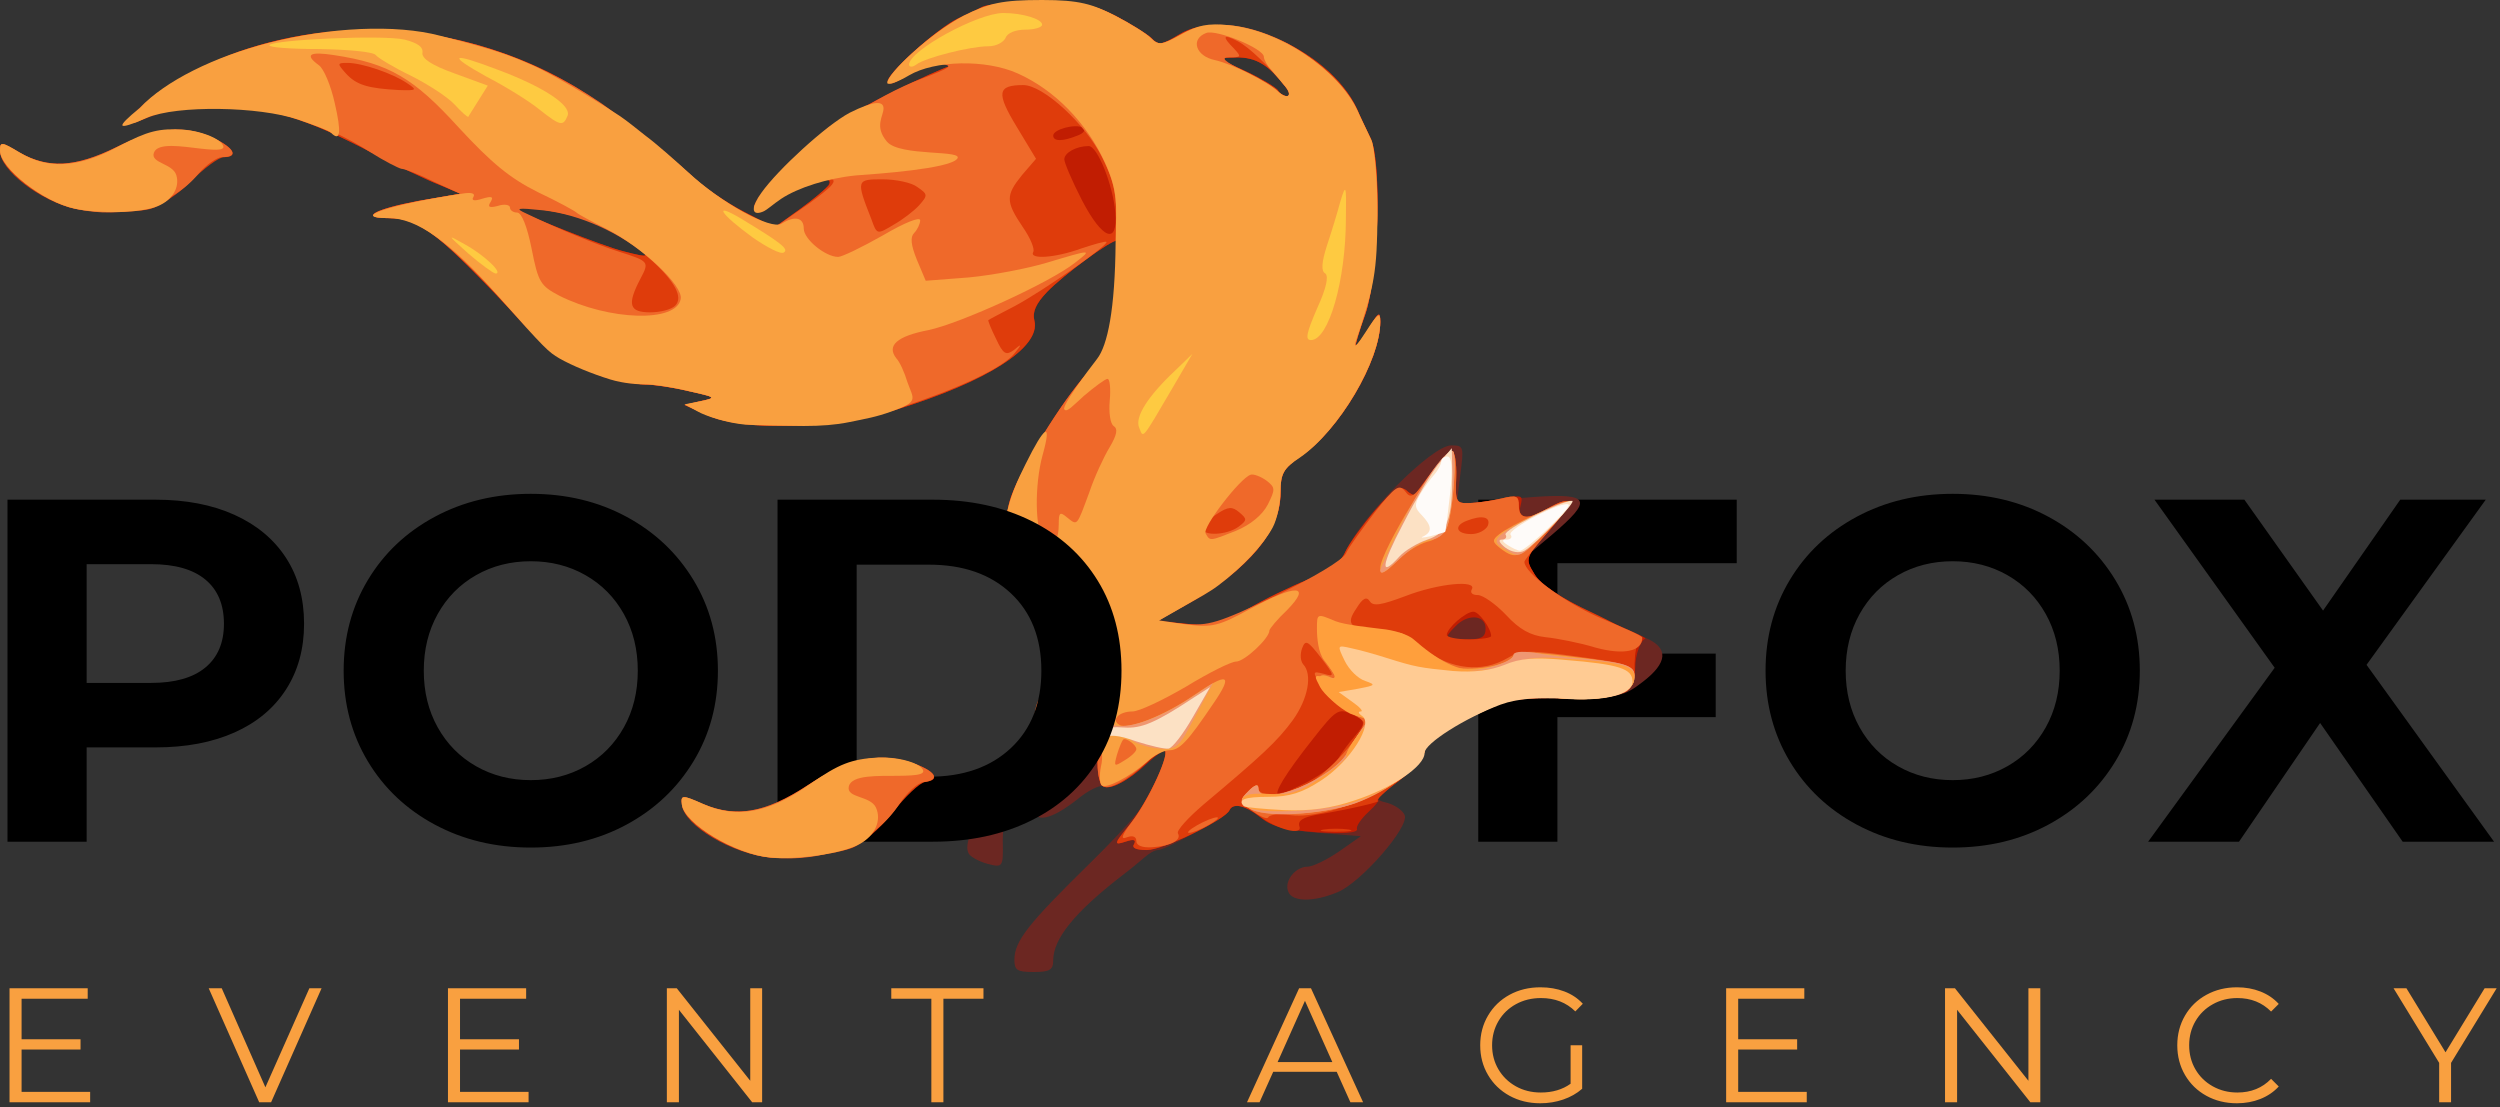 <?xml version="1.0" encoding="UTF-8"?>
<svg width="307px" height="136px" viewBox="0 0 307 136" version="1.1" xmlns="http://www.w3.org/2000/svg" xmlns:xlink="http://www.w3.org/1999/xlink">
    <rect x="0" y="0" width="307" height="136" fill="#333333" stroke="none"/>
    <!-- Generator: Sketch 64 (93537) - https://sketch.com -->
    <title>Black logo</title>
    <desc>Created with Sketch.</desc>
    <g id="Page-1" stroke="none" stroke-width="1" fill="none" fill-rule="evenodd">
        <g id="Black-logo" fill-rule="nonzero">
            <path d="M191.25,103.361 L191.25,88.061 L210.69,88.061 L210.69,80.261 L191.25,80.261 L191.25,69.161 L213.27,69.161 L213.27,61.361 L181.53,61.361 L181.53,103.361 L191.25,103.361 Z M239.79,104.081 C244.15,104.081 248.07,103.141 251.55,101.261 C255.03,99.381 257.77,96.791 259.77,93.491 C261.77,90.191 262.77,86.481 262.77,82.361 C262.77,78.241 261.77,74.531 259.77,71.231 C257.77,67.931 255.03,65.341 251.55,63.461 C248.07,61.581 244.15,60.641 239.79,60.641 C235.43,60.641 231.5,61.581 228,63.461 C224.5,65.341 221.76,67.931 219.78,71.231 C217.8,74.531 216.81,78.241 216.81,82.361 C216.81,86.481 217.8,90.191 219.78,93.491 C221.76,96.791 224.5,99.381 228,101.261 C231.5,103.141 235.43,104.081 239.79,104.081 Z M239.79,95.801 C237.31,95.801 235.07,95.231 233.07,94.091 C231.07,92.951 229.5,91.361 228.36,89.321 C227.22,87.281 226.65,84.961 226.65,82.361 C226.65,79.761 227.22,77.441 228.36,75.401 C229.5,73.361 231.07,71.771 233.07,70.631 C235.07,69.491 237.31,68.921 239.79,68.921 C242.27,68.921 244.51,69.491 246.51,70.631 C248.51,71.771 250.08,73.361 251.22,75.401 C252.36,77.441 252.93,79.761 252.93,82.361 C252.93,84.961 252.36,87.281 251.22,89.321 C250.08,91.361 248.51,92.951 246.51,94.091 C244.51,95.231 242.27,95.801 239.79,95.801 Z M274.95,103.361 L284.91,88.781 L295.05,103.361 L306.27,103.361 L290.61,81.641 L305.25,61.361 L294.75,61.361 L285.27,74.981 L275.61,61.361 L264.57,61.361 L279.33,82.001 L263.79,103.361 L274.95,103.361 Z" id="FOX" fill="#000000"></path>
            <g id="Group-2">
                <path d="M124.57,117.863 C124.57,115.549 126.272,113.439 133.827,106.019 C139.069,100.845 141.043,98.463 142.132,95.74 C143.698,91.724 143.425,91.316 140.839,93.766 C138.592,95.876 136.278,97.033 135.461,96.557 C135.121,96.353 133.623,97.033 132.262,98.191 C128.926,100.777 127.02,101.118 126.748,99.144 C126.612,98.055 127.225,97.306 129.811,95.944 C132.942,94.175 135.597,91.452 134.1,91.452 C133.759,91.452 133.419,91.724 133.419,92.064 C133.419,92.405 132.534,93.358 131.377,94.175 L129.403,95.604 L127.905,94.106 C126.476,92.677 126.408,92.677 125.659,93.902 C124.025,96.693 123.14,100.097 123.14,103.296 C123.208,106.495 123.14,106.563 121.302,106.087 C120.281,105.815 119.26,105.27 118.988,104.862 C117.706,102.867 122.85,95.858 126.37,90.767 C127.895,88.561 127.986,85.325 128.994,85.325 C129.743,85.325 131.445,84.236 132.738,82.943 C135.189,80.424 135.257,80.492 130.356,79.471 C128.199,78.992 128.04,78.567 126.574,75.78 C126.375,75.4 125.895,74.703 125.659,74.23 C123.208,69.533 122.732,66.878 123.957,61.637 C124.774,58.505 130.424,49.18 133.487,45.844 C134.44,44.891 135.529,43.257 136.074,42.1 C137.027,39.854 137.98,29.507 137.231,29.507 C136.346,29.507 130.628,33.728 128.586,35.838 C127.225,37.267 126.748,38.288 127.02,39.377 C127.837,42.645 121.234,46.865 109.935,50.337 C102.174,52.719 91.283,52.992 86.79,50.949 L84.068,49.724 L86.11,49.248 C88.016,48.839 87.948,48.771 84.544,48.022 C82.57,47.546 80.051,47.206 79.03,47.206 C74.061,47.206 67.799,44.006 63.646,39.173 C55.41,29.779 51.53,26.784 47.786,26.784 C44.042,26.784 45.948,25.695 51.394,24.674 L56.567,23.789 L53.98,22.7 C52.551,22.155 48.875,20.386 45.812,18.82 C37.235,14.395 33.219,13.17 26.82,13.17 C23.348,13.17 20.353,13.579 18.719,14.259 C17.358,14.804 16.065,15.212 15.929,15.076 C15.316,14.395 19.536,10.924 23.144,9.086 C31.585,4.865 38.8,3.3 48.194,3.776 C60.992,4.457 72.768,10.175 85.089,21.747 C86.382,22.972 89.173,24.878 91.283,25.967 L95.095,27.942 L98.226,25.695 C101.766,23.108 102.651,22.019 101.085,22.019 C99.792,22.019 94.891,24.47 94.278,25.423 C93.734,26.308 92.576,26.308 92.576,25.423 C92.576,24.266 96.048,20.522 101.358,15.961 C102.787,14.668 111.432,10.175 115.721,8.473 L117.422,7.793 L115.516,7.793 C114.427,7.724 112.657,8.337 111.5,9.154 C110.411,9.971 109.322,10.379 109.05,10.107 C108.437,9.494 115.04,3.504 117.627,2.279 C118.648,1.802 120.009,1.19 120.622,0.849 C121.302,0.509 124.502,0.237 127.701,0.237 C132.602,0.237 134.1,0.509 136.959,1.938 C138.797,2.891 140.771,4.117 141.383,4.661 C142.268,5.614 142.609,5.546 144.787,4.253 C150.573,0.645 163.166,5.887 166.638,13.374 C167.046,14.395 167.863,16.029 168.339,17.05 C169.701,20.045 169.292,33.796 167.659,38.561 C166.91,40.671 166.365,42.441 166.501,42.441 C166.706,42.441 167.386,41.42 168.135,40.194 C169.292,38.288 169.497,38.22 169.497,39.514 C169.497,44.279 164.459,52.855 159.694,56.055 C157.584,57.552 157.244,58.097 157.244,60.547 C157.244,65.244 152.751,70.554 145.808,74.23 L142.132,76.136 L145.74,76.612 C149.007,77.021 149.756,76.816 153.16,74.842 C155.202,73.617 158.605,71.983 160.647,71.167 C163.302,70.077 164.664,69.056 165.208,67.763 C167.182,63.406 175.827,54.693 178.21,54.693 C179.775,54.693 179.775,54.83 179.299,58.505 L178.822,62.385 L180.796,61.909 C181.885,61.637 185.289,61.228 188.42,61.024 C195.295,60.547 195.636,61.364 190.599,65.653 L187.195,68.512 L188.352,70.418 C189.441,72.256 194.342,75.047 202.034,78.314 C204.962,79.539 204.825,81.377 201.694,83.76 C199.38,85.53 198.835,85.666 192.232,85.734 C190.883,85.734 189.8,85.705 188.861,85.734 C185.156,85.849 183.957,86.365 180.048,88.32 C176.372,90.158 174.942,91.179 174.942,92.132 C174.942,92.881 173.581,94.447 171.811,95.808 C168.748,98.123 168.748,98.191 170.381,98.599 C171.334,98.871 172.287,99.552 172.492,100.097 C173.104,101.526 167.114,108.401 164.255,109.559 C161.328,110.784 158.673,110.784 158.197,109.49 C157.652,108.197 159.082,106.427 160.579,106.427 C161.192,106.427 162.894,105.61 164.391,104.589 L167.114,102.683 L161.873,102.275 C158.061,101.935 156.155,101.458 154.793,100.369 C152.887,98.871 151.39,98.531 150.981,99.484 C150.709,100.165 143.153,104.385 142.2,104.385 C141.792,104.385 141.111,104.794 140.566,105.27 C140.09,105.679 138.797,106.768 137.707,107.584 C131.989,112.009 129.335,115.276 129.335,117.931 C129.335,119.088 128.926,119.361 126.952,119.361 C124.91,119.361 124.57,119.157 124.57,117.863 Z M77.941,30.188 C74.402,27.805 70.59,26.24 66.709,25.763 C64.667,25.491 63.102,25.423 63.306,25.627 C63.782,26.172 74.265,30.324 76.58,30.869 C79.915,31.753 80.119,31.617 77.941,30.188 Z M157.856,10.652 C155.746,7.929 154.249,7.044 151.866,7.044 L149.416,7.112 L152.955,8.746 C154.861,9.63 156.631,10.72 156.903,11.06 C157.108,11.468 157.652,11.809 158.061,11.809 C158.469,11.809 158.401,11.332 157.856,10.652 Z" id="Shape" fill="#6C2722"></path>
                <path d="M139.273,103.636 C139.545,103.092 139.205,103.024 138.184,103.364 C136.754,103.841 136.754,103.636 138.729,101.254 C140.907,98.531 143.97,92.132 143.085,92.132 C142.813,92.132 141.792,92.881 140.839,93.766 C138.592,95.876 136.278,97.033 135.461,96.557 C135.053,96.353 134.78,95.059 134.78,93.766 C134.78,92.473 134.508,91.452 134.1,91.452 C133.759,91.452 133.419,91.724 133.419,92.064 C133.419,92.405 132.534,93.358 131.377,94.175 L129.403,95.604 L127.973,94.175 C126.453,92.654 126.476,89.376 127.232,87.262 C127.627,86.158 128.039,85.325 128.926,85.325 C129.743,85.325 131.445,84.236 132.738,82.943 C135.189,80.424 135.257,80.492 130.356,79.471 C128.234,79 128.081,78.553 126.666,75.885 C126.446,75.472 125.946,74.9 125.681,74.371 C123.231,69.674 122.732,66.878 123.957,61.637 C124.774,58.505 130.424,49.18 133.487,45.844 C134.44,44.891 135.529,43.257 136.074,42.1 C137.027,39.854 137.98,29.507 137.231,29.507 C136.346,29.507 130.628,33.728 128.586,35.838 C127.225,37.267 126.748,38.288 127.02,39.377 C127.837,42.645 121.234,46.865 109.935,50.337 C102.174,52.719 91.283,52.992 86.79,50.949 L84.068,49.724 L86.11,49.248 C88.016,48.839 87.948,48.771 84.544,48.022 C82.57,47.546 80.119,47.206 79.098,47.206 C78.077,47.206 75.286,46.525 72.836,45.708 C69.16,44.415 67.731,43.394 64.327,39.786 C53.708,28.486 51.598,26.784 47.786,26.784 C44.042,26.784 45.948,25.695 51.394,24.674 L56.567,23.789 L53.98,22.7 C52.551,22.155 48.875,20.386 45.812,18.82 C37.167,14.327 33.219,13.17 26.752,13.17 C23.212,13.17 20.149,13.579 18.583,14.191 C15.248,15.621 15.112,15.485 17.426,13.102 C19.536,10.856 25.322,7.656 30.087,6.091 C42.749,1.87 57.588,3.3 69.432,9.971 C73.312,12.081 80.936,17.867 85.089,21.747 C86.382,22.972 89.173,24.878 91.283,25.967 L95.095,27.942 L98.226,25.695 C99.928,24.47 101.494,23.108 101.766,22.768 C102.855,20.93 97.137,22.904 94.414,25.287 C92.508,26.92 92.304,25.695 94.006,23.245 C95.435,21.271 96.525,20.181 101.63,15.757 C102.855,14.668 111.772,10.107 115.721,8.473 L117.422,7.793 L115.516,7.793 C114.427,7.724 112.657,8.337 111.5,9.154 C110.411,9.971 109.322,10.379 109.05,10.107 C108.437,9.494 115.04,3.504 117.627,2.279 C118.648,1.802 120.009,1.19 120.622,0.849 C121.302,0.509 124.502,0.237 127.701,0.237 C132.602,0.237 134.1,0.509 136.959,1.938 C138.797,2.891 140.771,4.117 141.383,4.661 C142.268,5.614 142.609,5.546 144.787,4.253 C150.573,0.645 163.166,5.887 166.638,13.374 C167.046,14.395 167.863,16.029 168.339,17.05 C169.701,20.045 169.292,33.796 167.659,38.561 C166.91,40.671 166.365,42.441 166.501,42.441 C166.706,42.441 167.386,41.42 168.135,40.262 C169.292,38.288 169.497,38.22 169.497,39.514 C169.497,44.279 164.459,52.855 159.694,56.055 C157.584,57.552 157.244,58.097 157.244,60.547 C157.244,65.244 153.364,69.873 145.808,74.162 L142.064,76.272 L145.74,76.612 C149.007,76.953 149.824,76.748 153.16,74.842 C155.202,73.617 158.605,71.983 160.647,71.167 C163.302,70.077 164.664,69.056 165.208,67.763 C165.685,66.742 167.318,64.496 168.884,62.658 C171.13,60.071 171.879,59.594 172.696,60.207 C173.172,60.684 173.717,60.888 173.785,60.752 C175.691,57.961 177.869,55.374 178.346,55.374 C178.618,55.374 178.89,56.804 178.822,58.642 C178.686,61.637 178.822,61.841 180.388,61.773 C181.341,61.773 183.247,61.5 184.608,61.228 C186.923,60.752 187.059,60.82 186.718,62.113 C186.31,63.815 187.399,63.951 189.918,62.522 C193.253,60.616 193.389,61.569 190.326,65.04 C187.263,68.512 187.263,68.58 188.42,70.486 C189.169,71.779 191.552,73.413 196.044,75.523 C199.584,77.293 202.417,78.318 202.009,78.455 C201.464,78.659 200.809,80.424 200.809,81.922 C200.809,83.351 200.121,84.529 199.712,84.869 C199.236,85.141 195.976,85.666 192.164,85.734 C190.884,85.734 189.806,85.708 188.901,85.734 C185.139,85.842 183.999,86.345 180.048,88.32 C176.372,90.158 174.942,91.179 174.942,92.132 C174.942,92.881 173.581,94.447 171.811,95.876 C170.041,97.17 168.884,98.259 169.156,98.259 C169.428,98.259 168.952,98.871 168.067,99.688 C167.182,100.505 166.501,101.458 166.638,101.798 C166.774,102.275 165.072,102.411 161.805,102.207 C157.925,101.935 156.223,101.526 154.861,100.437 C152.887,98.871 151.39,98.531 150.981,99.484 C150.505,100.641 142.813,104.385 140.839,104.385 C139.477,104.385 138.933,104.113 139.273,103.636 Z M182.43,77.157 C182.43,75.523 180.252,75.319 178.754,76.885 C177.257,78.382 177.325,78.518 180.048,78.518 C181.954,78.518 182.43,78.246 182.43,77.157 Z M77.397,29.779 C75.967,28.826 73.789,27.669 72.632,27.125 C70.385,26.24 62.693,24.946 63.306,25.627 C63.782,26.172 74.265,30.324 76.58,30.869 C79.983,31.753 80.051,31.617 77.397,29.779 Z M157.856,10.652 C155.746,7.929 154.249,7.044 151.866,7.044 L149.416,7.112 L152.955,8.746 C154.861,9.63 156.631,10.72 156.903,11.06 C157.108,11.468 157.652,11.809 158.061,11.809 C158.469,11.809 158.401,11.332 157.856,10.652 Z" id="Shape" fill="#C11D02"></path>
                <path d="M139.273,103.636 C139.545,103.092 139.205,103.024 138.184,103.364 C136.754,103.841 136.754,103.636 138.729,101.254 C141.043,98.327 143.902,92.132 142.949,92.132 C142.609,92.132 141.587,92.881 140.703,93.766 C138.66,95.808 136.278,97.102 135.461,96.557 C135.053,96.353 134.78,95.059 134.78,93.766 C134.78,92.473 134.508,91.452 134.1,91.452 C133.759,91.452 133.419,91.724 133.419,92.064 C133.419,92.405 132.534,93.358 131.377,94.175 L129.403,95.604 L127.973,94.175 C126.458,92.66 126.485,89.377 127.232,87.262 C127.626,86.146 128.033,85.325 128.926,85.325 C129.743,85.325 131.445,84.236 132.738,82.943 C135.189,80.424 135.257,80.492 130.356,79.471 C128.211,78.995 128.022,78.524 126.574,75.78 C126.368,75.388 125.895,74.754 125.649,74.261 C123.198,69.564 122.732,66.878 123.957,61.637 C124.774,58.505 130.424,49.18 133.487,45.844 C134.44,44.891 135.529,43.257 136.074,42.1 C137.027,39.854 137.98,29.507 137.231,29.507 C136.346,29.507 130.628,33.728 128.586,35.838 C127.225,37.267 126.748,38.288 127.02,39.377 C127.837,42.645 121.234,46.865 109.935,50.337 C102.174,52.719 91.283,52.992 86.79,50.949 L84.068,49.724 L86.11,49.248 C88.016,48.839 87.948,48.771 84.544,48.022 C82.57,47.546 80.119,47.206 79.098,47.206 C78.077,47.206 75.286,46.525 72.836,45.708 C69.16,44.415 67.731,43.394 64.327,39.786 C53.708,28.486 51.598,26.784 47.786,26.784 C44.042,26.784 45.948,25.695 51.394,24.674 L56.567,23.789 L53.98,22.7 C52.551,22.155 48.875,20.386 45.812,18.82 C37.167,14.327 33.219,13.17 26.752,13.17 C23.212,13.17 20.149,13.579 18.583,14.191 C15.248,15.621 15.112,15.485 17.426,13.102 C19.536,10.856 25.322,7.656 30.087,6.091 C42.749,1.87 57.588,3.3 69.432,9.971 C73.312,12.081 80.936,17.867 85.089,21.747 C86.382,22.972 89.173,24.878 91.283,25.967 L95.095,27.942 L98.226,25.695 C99.928,24.47 101.494,23.108 101.766,22.768 C102.855,20.93 97.137,22.904 94.414,25.287 C92.508,26.92 92.304,25.695 94.006,23.245 C95.435,21.271 96.525,20.181 101.63,15.757 C102.855,14.668 111.772,10.107 115.721,8.473 L117.422,7.793 L115.516,7.793 C114.427,7.724 112.657,8.337 111.5,9.154 C110.411,9.971 109.322,10.379 109.05,10.107 C108.437,9.494 115.04,3.504 117.627,2.279 C118.648,1.802 120.009,1.19 120.622,0.849 C121.302,0.509 124.502,0.237 127.701,0.237 C132.602,0.237 134.1,0.509 136.959,1.938 C138.797,2.891 140.771,4.117 141.383,4.661 C142.268,5.614 142.609,5.546 144.787,4.253 C150.573,0.645 163.166,5.887 166.638,13.374 C167.046,14.395 167.863,16.029 168.339,17.05 C169.701,20.045 169.292,33.796 167.659,38.561 C166.91,40.671 166.365,42.441 166.501,42.441 C166.706,42.441 167.386,41.42 168.135,40.262 C169.292,38.288 169.497,38.22 169.497,39.514 C169.497,44.279 164.459,52.855 159.694,56.055 C157.584,57.552 157.244,58.097 157.244,60.547 C157.244,65.244 153.364,69.873 145.808,74.162 L142.064,76.272 L145.74,76.612 C149.007,76.953 149.824,76.748 153.16,74.842 C155.202,73.617 158.605,71.983 160.647,71.167 C163.302,70.077 164.664,69.056 165.208,67.763 C165.685,66.742 167.318,64.496 168.884,62.658 C171.13,60.071 171.879,59.594 172.696,60.207 C173.172,60.684 173.717,60.888 173.785,60.752 C175.691,57.961 177.869,55.374 178.346,55.374 C178.618,55.374 178.89,56.804 178.822,58.642 C178.686,61.637 178.822,61.841 180.388,61.773 C181.341,61.773 183.111,61.5 184.336,61.228 C186.242,60.752 186.514,60.888 186.514,62.113 C186.514,63.747 187.535,63.883 189.918,62.522 C193.253,60.616 193.389,61.569 190.326,65.04 C187.263,68.512 187.263,68.58 188.42,70.486 C189.169,71.779 191.415,73.345 195.568,75.251 C200.128,77.429 201.422,78.382 201.081,79.199 C200.809,79.743 200.673,81.173 200.741,82.398 C200.809,83.555 200.162,84.613 199.685,84.954 C199.209,85.226 195.976,85.666 192.164,85.734 C190.856,85.734 189.779,85.706 188.861,85.734 C185.146,85.846 183.978,86.355 180.048,88.32 C176.372,90.158 174.942,91.179 174.942,92.132 C174.942,92.881 173.581,94.447 171.811,95.876 C170.041,97.17 168.884,98.327 169.224,98.327 C169.905,98.395 165.617,99.416 161.805,100.029 C159.967,100.369 159.354,100.777 159.558,101.458 C160.035,102.683 156.767,101.867 154.589,100.165 C152.887,98.871 151.39,98.599 150.981,99.484 C150.505,100.641 142.813,104.385 140.839,104.385 C139.477,104.385 138.933,104.113 139.273,103.636 Z M160.579,96.012 C162.213,95.128 163.915,93.902 164.323,93.153 C164.732,92.473 165.617,91.247 166.297,90.499 C167.795,88.729 167.795,88.525 165.821,87.64 C164.391,86.959 163.983,87.231 161.26,90.703 C157.856,94.991 156.291,97.578 157.04,97.578 C157.312,97.578 158.946,96.829 160.579,96.012 Z M183.111,78.11 C183.111,77.157 181.613,75.115 180.932,75.115 C179.979,75.115 177.665,77.157 177.665,77.974 C177.665,78.246 178.89,78.518 180.388,78.518 C181.885,78.518 183.111,78.314 183.111,78.11 Z M77.397,29.779 C75.967,28.826 73.789,27.669 72.632,27.125 C70.385,26.24 62.693,24.946 63.306,25.627 C63.782,26.172 74.265,30.324 76.58,30.869 C79.983,31.753 80.051,31.617 77.397,29.779 Z M136.959,26.104 C136.686,22.768 134.78,17.935 133.691,17.935 C132.194,17.935 130.696,18.752 130.696,19.569 C130.696,19.977 131.649,22.224 132.874,24.606 C135.393,29.439 137.299,30.12 136.959,26.104 Z M132.33,16.642 C133.079,16.369 133.351,15.961 133.011,15.689 C132.058,15.144 129.335,15.893 129.335,16.642 C129.335,17.391 130.492,17.391 132.33,16.642 Z M157.856,10.652 C155.746,7.929 154.249,7.044 151.866,7.044 L149.416,7.112 L152.955,8.746 C154.861,9.63 156.631,10.72 156.903,11.06 C157.108,11.468 157.652,11.809 158.061,11.809 C158.469,11.809 158.401,11.332 157.856,10.652 Z" id="Shape" fill="#DF3C0B"></path>
                <path d="M162.553,101.867 C163.37,101.73 164.732,101.73 165.617,101.867 C166.433,102.003 165.753,102.139 164.051,102.139 C162.349,102.139 161.668,102.003 162.553,101.867 Z" id="Path" fill="#DF3C0B"></path>
                <g id="Group" transform="translate(0, 15.874)">
                    <path d="M9.19,9.753 C4.901,8.8 6.75015599e-14,4.989 6.75015599e-14,2.674 C6.75015599e-14,1.517 0.136,1.517 2.314,2.81 C5.854,4.852 9.19,4.716 14.295,2.198 C19.264,-0.253 22.736,-0.593 26.275,1.108 C28.726,2.266 29.339,3.423 27.501,3.423 C26.888,3.423 25.05,4.784 23.416,6.418 C21.715,8.12 19.468,9.549 18.311,9.822 C15.997,10.298 11.368,10.23 9.19,9.753 Z" id="Path" fill="#DF3C0B"></path>
                    <path d="M9.19,9.753 C5.31,8.937 -6.03961325e-14,4.784 -6.03961325e-14,2.606 C-6.03961325e-14,1.517 0.136,1.517 2.314,2.81 C5.854,4.852 9.19,4.716 14.295,2.198 C19.264,-0.253 22.736,-0.593 26.275,1.108 C28.794,2.334 29.339,3.423 27.296,3.423 C26.616,3.423 25.322,4.376 24.369,5.465 C21.034,9.481 15.248,11.115 9.19,9.753 Z" id="Path" fill="#EF692A"></path>
                    <path d="M9.19,9.753 C5.31,8.937 8.70414851e-14,4.784 8.70414851e-14,2.606 C8.70414851e-14,1.517 0.204,1.517 2.451,2.878 C5.99,4.989 9.734,4.716 14.635,2.061 C18.107,0.224 19.547,-0.154 22.61,0.05 C24.721,0.254 26.412,0.972 27.092,1.585 C28.113,2.674 26.719,2.606 24.561,2.367 C22.403,2.128 19.362,1.585 18.899,2.878 C18.436,4.172 21.2,4.172 21.65,5.633 C22.099,7.095 21.2,8.696 19.362,9.445 C17.388,10.33 11.98,10.366 9.19,9.753 Z" id="Path" fill="#F9A040"></path>
                </g>
                <path d="M139.545,103.296 C139.545,102.751 139.137,102.547 138.388,102.82 C137.571,103.16 137.707,102.615 139.001,100.914 C141.179,98.123 143.834,92.132 142.949,92.132 C142.609,92.132 141.587,92.813 140.703,93.698 C138.524,95.74 136.21,97.033 135.461,96.557 C135.053,96.285 134.78,95.059 134.78,93.766 C134.78,92.473 134.644,91.452 134.508,91.452 C134.372,91.452 133.283,92.337 132.058,93.494 C130.356,95.059 129.607,95.4 128.654,94.855 C126.952,93.902 126.408,91.86 126.952,88.32 C127.293,85.802 127.633,85.325 128.926,85.325 C129.743,85.325 131.445,84.304 132.738,82.943 C135.189,80.424 135.257,80.492 130.356,79.471 C128.224,78.997 128.189,78.318 126.76,75.617 C126.546,75.213 125.916,74.675 125.659,74.162 C123.14,69.261 122.664,66.402 124.229,61.024 C125.25,57.552 130.492,49.044 133.555,45.844 C136.482,42.781 137.163,39.99 137.163,31.209 C137.163,23.721 137.027,22.768 135.325,19.297 C133.283,15.212 128.109,10.447 125.659,10.447 C122.46,10.447 122.323,11.4 124.842,15.553 L127.225,19.501 L125.523,21.475 C123.481,23.993 123.481,24.742 125.591,27.873 C126.544,29.235 127.088,30.596 126.884,30.937 C126.34,31.89 129.539,31.685 132.738,30.528 C134.372,29.984 135.801,29.575 135.87,29.711 C136.21,30.052 128.041,35.77 124.57,37.608 C122.868,38.493 121.438,39.241 121.37,39.309 C121.302,39.377 121.711,40.399 122.323,41.624 C123.208,43.53 123.549,43.666 124.502,42.985 C125.455,42.168 125.523,42.236 124.638,43.326 C123.208,45.163 117.831,47.682 110.343,50.133 C104.761,51.902 102.787,52.243 96.661,52.243 C91.215,52.175 88.901,51.902 86.79,50.949 L84.068,49.724 L86.11,49.248 C88.016,48.839 87.948,48.771 84.544,48.022 C82.57,47.546 80.119,47.206 79.098,47.206 C78.077,47.206 75.286,46.525 72.904,45.708 C69.364,44.483 67.799,43.394 64.735,40.058 C54.321,28.963 51.53,26.784 47.786,26.784 C44.042,26.784 45.948,25.695 51.394,24.674 L56.499,23.789 L53.231,22.292 C51.462,21.407 49.692,20.726 49.283,20.726 C48.943,20.658 47.173,19.773 45.471,18.684 C39.617,14.94 33.355,13.17 26.343,13.17 C22.191,13.238 19.536,13.579 18.379,14.191 C15.656,15.757 15.248,15.348 17.426,13.102 C22.191,8.065 35.465,3.64 45.744,3.64 C55.478,3.708 65.348,6.908 73.857,12.694 C75.014,13.51 76.035,14.327 76.239,14.532 C76.444,14.736 77.805,15.757 79.235,16.846 C80.732,17.935 83.387,20.181 85.225,21.815 C87.063,23.449 89.99,25.491 91.76,26.376 L95.027,28.01 L97.954,25.967 C99.588,24.878 101.358,23.517 101.902,22.972 C103.672,21.203 100.064,21.883 96.184,23.993 C94.21,25.083 92.576,25.763 92.576,25.423 C92.576,25.151 94.006,23.245 95.844,21.271 C99.724,16.982 107.552,11.741 113.27,9.63 C116.81,8.269 117.15,8.065 115.516,7.861 C114.427,7.724 112.862,8.201 111.568,9.086 C108.097,11.605 108.369,9.835 111.977,6.567 C117.286,1.734 121.03,0.237 127.837,0.237 C132.602,0.237 134.168,0.509 136.959,1.938 C138.797,2.891 140.771,4.117 141.315,4.661 C142.268,5.614 142.677,5.546 144.991,4.253 C148.19,2.415 152.615,2.687 157.448,5.002 C161.056,6.703 165.276,10.583 166.501,13.238 C166.91,14.123 167.727,15.757 168.203,16.846 C169.701,20.045 169.36,33.591 167.659,38.561 C166.91,40.671 166.365,42.441 166.501,42.441 C166.706,42.441 167.386,41.42 168.135,40.262 C169.292,38.288 169.497,38.22 169.497,39.514 C169.497,44.279 164.459,52.855 159.694,56.055 C157.584,57.552 157.244,58.097 157.244,60.547 C157.244,65.244 153.364,69.873 145.808,74.162 L142.064,76.34 L145.399,76.612 C148.395,76.885 149.552,76.544 156.699,73.141 C161.328,70.894 164.868,68.784 165.276,67.967 C165.617,67.218 167.25,64.972 168.816,62.93 C171.334,59.731 171.811,59.39 172.56,60.343 C173.24,61.296 173.649,61.092 175.487,58.437 C176.644,56.736 177.937,55.374 178.278,55.374 C178.618,55.374 178.89,56.804 178.822,58.642 C178.686,61.637 178.822,61.841 180.388,61.773 C181.341,61.773 183.111,61.5 184.336,61.228 C186.242,60.752 186.514,60.888 186.514,62.113 C186.514,63.747 187.535,63.883 189.918,62.522 C193.253,60.616 193.389,61.569 190.326,65.04 C188.624,67.014 187.195,68.784 187.195,68.988 C187.195,70.35 191.892,73.821 196.316,75.795 C199.175,77.021 201.674,78.035 201.674,78.307 C201.674,79.941 199.516,80.492 195.976,79.539 C194.002,78.927 191.143,78.382 189.782,78.246 C187.944,78.042 186.582,77.293 184.949,75.523 C183.655,74.162 182.09,73.073 181.477,73.073 C180.796,73.073 180.524,72.8 180.728,72.392 C181.477,71.167 176.576,71.643 172.56,73.209 C169.633,74.298 168.612,74.502 168.203,73.821 C167.795,73.209 167.318,73.481 166.57,74.706 C165.208,76.68 165.753,77.225 169.36,77.429 C170.926,77.497 172.968,78.382 174.874,79.743 C178.278,82.262 182.022,82.602 185.085,80.833 C186.787,79.812 187.671,79.812 193.73,80.628 C200.197,81.513 200.469,81.649 200.469,83.283 C200.469,84.645 199.992,85.053 197.746,85.53 C196.248,85.87 193.049,85.938 190.735,85.666 C186.65,85.325 186.038,85.461 180.66,88.048 C176.508,90.09 174.942,91.179 174.942,92.064 C174.942,95.332 163.779,100.777 158.469,100.097 C157.108,99.892 155.882,100.029 155.746,100.369 C155.61,100.641 154.793,100.301 153.84,99.62 C152.207,98.395 152.207,98.259 153.364,97.102 C154.044,96.421 154.521,96.217 154.521,96.761 C154.521,97.986 157.652,97.714 160.715,96.217 C163.03,94.991 167.454,90.09 167.454,88.729 C167.454,88.457 166.57,87.844 165.548,87.435 C164.459,86.959 163.098,85.666 162.349,84.508 C161.124,82.398 161.124,82.398 162.553,82.739 C163.915,83.147 163.915,83.011 162.213,80.765 C160.579,78.654 160.307,78.518 159.899,79.607 C159.626,80.356 159.694,81.173 160.035,81.581 C161.192,82.807 160.647,85.802 158.741,88.457 C156.835,91.043 154.997,92.745 147.782,98.803 C145.876,100.437 144.446,102.003 144.651,102.343 C145.127,103.16 143.766,103.909 141.451,104.045 C140.294,104.113 139.545,103.841 139.545,103.296 Z M152.07,64.7 C153.16,63.883 153.16,63.747 152.207,62.93 C151.322,62.181 150.845,62.181 149.416,63.134 C148.463,63.747 147.714,64.564 147.714,64.904 C147.714,65.857 150.641,65.721 152.07,64.7 Z M182.702,64.564 C183.111,63.475 182.022,63.202 180.116,63.951 C178.482,64.564 178.822,65.585 180.66,65.585 C181.545,65.585 182.43,65.108 182.702,64.564 Z M82.91,37.54 C83.931,36.518 82.91,34.544 79.711,31.685 C76.307,28.622 71.134,26.308 66.709,25.831 C63.442,25.491 63.17,25.559 64.667,26.24 C68.479,28.078 73.312,30.052 75.899,30.869 C79.711,32.094 79.779,32.094 78.622,34.272 C76.988,37.403 77.26,38.356 79.847,38.356 C81.072,38.356 82.434,38.016 82.91,37.54 Z M112.862,25.219 C113.951,23.993 113.951,23.857 112.657,22.972 C111.977,22.428 110.003,22.019 108.369,22.019 C105.17,22.019 105.101,22.087 107.007,26.92 C107.688,28.826 107.688,28.826 109.73,27.601 C110.819,26.989 112.249,25.899 112.862,25.219 Z M157.856,10.652 C155.814,8.133 153.432,5.818 152.002,5.07 C150.164,4.117 150.028,4.457 151.526,5.955 C152.479,6.976 152.411,7.044 150.981,7.044 C149.824,7.044 150.301,7.52 152.819,8.746 C154.657,9.699 156.495,10.788 156.835,11.128 C157.993,12.285 158.809,11.877 157.856,10.652 Z M50.032,10.243 C48.262,9.018 44.45,7.724 42.68,7.724 C41.387,7.724 41.387,7.793 42.476,9.018 C43.77,10.447 45.199,10.856 49.011,11.06 C51.189,11.128 51.257,11.06 50.032,10.243 Z" id="Shape" fill="#EF692A"></path>
                <path d="M147.033,101.322 C147.986,100.777 149.075,100.369 149.416,100.369 C149.824,100.369 149.348,100.777 148.395,101.322 C147.442,101.867 146.421,102.275 146.012,102.275 C145.672,102.275 146.08,101.867 147.033,101.322 Z" id="Path" fill="#EF692A"></path>
                <path d="M153.364,99.212 C152.207,98.395 152.207,98.259 153.364,97.102 C154.044,96.421 154.521,96.217 154.521,96.761 C154.521,99.484 164.051,95.536 165.617,92.132 C165.889,91.588 166.57,90.431 167.182,89.614 C168.203,88.252 168.203,88.048 167.25,88.048 C166.638,88.048 165.276,87.231 164.119,86.278 C161.805,84.372 161.26,82.33 163.166,83.079 C164.323,83.555 164.323,83.487 163.234,81.854 C162.213,80.22 161.736,78.518 161.941,76.68 C162.009,76.136 162.621,76.068 163.915,76.476 C169.02,78.042 171.13,78.45 171.539,77.838 C171.811,77.429 172.832,78.042 173.921,79.199 C175.01,80.356 176.916,81.513 178.073,81.854 C180.524,82.534 185.085,81.786 185.834,80.56 C186.174,80.016 187.876,80.016 192.368,80.56 C200.333,81.513 200.945,81.718 200.673,83.487 C200.401,85.393 196.521,86.278 190.735,85.666 C186.65,85.325 186.038,85.461 180.66,88.048 C176.508,90.09 174.942,91.179 174.942,92.064 C174.942,93.834 170.45,97.238 166.365,98.667 C162.077,100.097 154.997,100.437 153.364,99.212 Z" id="Path" fill="#F9A040"></path>
                <path d="M135.257,96.421 C135.053,96.217 134.985,95.196 135.189,94.175 C135.801,91.452 134.576,91.179 132.058,93.494 C130.288,95.128 129.607,95.4 128.586,94.855 C126.884,93.902 126.34,91.384 127.088,88.252 C127.497,86.483 128.109,85.598 128.994,85.461 C130.288,85.189 134.402,81.632 134.402,80.747 C134.402,80.475 133.172,79.993 131.266,79.653 C128.382,79.154 128.139,78.757 126.802,76.321 C126.499,75.768 126.185,74.9 125.769,74.094 C123.794,70.145 123.149,69.351 123.353,65.539 C123.443,64.556 123.497,63.636 123.699,62.734 C124.114,60.887 124.879,59.111 125.931,57.008 C128.314,52.175 129.199,51.698 128.041,55.851 C127.02,59.526 127.088,65.244 128.178,66.197 C129.335,67.15 130.015,66.47 130.015,64.359 C130.015,62.93 130.152,62.794 131.036,63.543 C132.33,64.564 132.194,64.7 133.759,60.479 C134.372,58.642 135.529,56.123 136.278,54.898 C137.163,53.4 137.299,52.651 136.754,52.311 C136.346,52.039 136.142,50.677 136.278,49.18 C136.414,47.682 136.278,46.525 136.006,46.525 C135.733,46.525 134.44,47.478 133.079,48.635 C131.785,49.792 131.004,50.71 130.696,50.269 C130.388,49.828 133.431,45.728 134.718,44.074 C136.006,42.419 136.93,38.043 136.998,29.738 C137.066,25.041 137.367,23.653 135.665,19.909 C133.419,15.076 129.539,11.06 124.978,9.018 C121.03,7.248 114.768,7.413 111.636,9.251 C110.275,10.068 108.953,10.515 108.953,10.175 C108.953,9.018 114.419,3.981 118.299,1.938 C121.43,0.373 123.072,2.13162821e-14 127.973,2.13162821e-14 C132.602,2.13162821e-14 134.168,0.509 136.959,1.938 C138.797,2.891 140.771,4.117 141.315,4.661 C142.268,5.614 142.677,5.546 144.991,4.253 C147.033,3.096 148.327,2.823 150.913,3.096 C157.108,3.708 164.323,8.473 166.706,13.579 C167.182,14.668 167.999,16.301 168.407,17.186 C168.816,18.071 169.156,22.224 169.156,26.376 C169.088,33.455 168.816,35.021 166.433,42.1 C166.229,42.849 166.774,42.236 167.727,40.739 C169.156,38.493 169.497,38.288 169.497,39.514 C169.497,44.279 164.391,52.924 159.626,56.191 C157.652,57.484 157.244,58.165 157.244,60.343 C157.244,61.773 156.835,63.747 156.291,64.768 C155.199,66.803 152.642,69.618 149.605,71.894 C148.477,72.739 147.174,73.43 146.012,74.094 L142.336,76.19 L145.672,76.68 C148.871,77.089 149.688,76.885 153.636,74.706 C159.15,71.711 161.124,71.779 158.061,74.91 C156.835,76.068 155.882,77.225 155.882,77.429 C155.882,78.382 152.819,81.241 151.798,81.241 C151.185,81.241 148.463,82.602 145.672,84.304 C142.881,85.938 139.886,87.367 139.069,87.367 C137.435,87.367 136.414,88.388 137.435,89.001 C138.456,89.682 143.017,87.844 146.489,85.461 C150.845,82.466 151.526,82.739 148.939,86.483 C145.808,91.111 144.855,92.132 143.562,92.132 C142.949,92.132 141.724,92.745 140.839,93.562 C138.729,95.4 135.733,96.965 135.257,96.421 Z M139.545,91.996 C139.545,91.452 138.184,90.499 137.912,90.839 C137.776,90.975 137.435,91.792 137.163,92.677 C136.754,94.175 136.823,94.175 138.116,93.358 C138.933,92.881 139.545,92.269 139.545,91.996 Z M151.798,65.176 C153.568,64.428 154.997,63.27 155.678,61.977 C156.631,60.071 156.631,59.867 155.474,58.982 C154.793,58.505 153.908,58.165 153.568,58.301 C152.275,58.71 147.578,64.836 148.054,65.517 C148.599,66.47 148.531,66.47 151.798,65.176 Z M157.856,10.652 C157.312,9.971 156.495,9.018 156.087,8.541 C155.61,8.065 155.202,7.316 155.202,6.976 C155.202,5.955 149.348,3.572 148.122,4.049 C146.148,4.797 146.829,6.908 149.211,7.384 C151.322,7.861 155.61,9.971 156.903,11.196 C158.061,12.285 158.809,11.809 157.856,10.652 Z" id="Shape" fill="#F9A040"></path>
                <path d="M169.497,69.737 C169.497,67.695 177.052,55.374 178.346,55.374 C179.026,55.374 178.414,63.406 177.597,64.972 C177.257,65.585 176.236,66.334 175.215,66.538 C174.262,66.81 172.696,67.763 171.811,68.648 C169.973,70.486 169.497,70.69 169.497,69.737 Z" id="Path" fill="#F9A040"></path>
                <path d="M184.268,67.355 C183.247,66.538 183.179,66.334 184.132,65.585 C185.493,64.496 191.824,61.5 192.845,61.5 C193.253,61.5 192.096,63.066 190.258,64.904 C186.65,68.58 186.174,68.784 184.268,67.355 Z" id="Path" fill="#F9A040"></path>
                <path d="M91.514,52.146 C89.268,51.942 86.654,51.086 85.701,50.541 L84.068,49.656 L86.11,49.248 C88.016,48.839 87.88,48.771 84.544,48.022 C82.57,47.546 80.256,47.206 79.439,47.206 C78.447,47.206 76.642,47.124 74.9,46.583 C72.698,45.898 70.28,44.918 68.684,44.006 C67.322,43.189 67.05,42.985 61.128,36.314 C55.206,29.643 51.189,26.784 47.718,26.784 C42.885,26.784 47.718,25.151 56.703,23.789 C57.86,23.585 58.405,23.721 58.133,24.198 C57.86,24.606 58.201,24.742 59.222,24.402 C60.379,24.061 60.651,24.13 60.243,24.81 C59.834,25.423 60.107,25.559 61.128,25.287 C61.945,25.014 62.625,25.151 62.625,25.491 C62.625,25.831 63.034,26.104 63.51,26.104 C64.055,26.104 64.735,27.805 65.28,30.528 C66.097,34.681 66.369,35.089 68.684,36.314 C74.81,39.377 83.047,39.65 83.591,36.723 C83.931,35.089 78.826,30.324 74.538,28.146 C72.632,27.193 70.998,26.308 70.794,26.104 C70.59,25.899 68.479,24.742 66.029,23.585 C62.625,21.883 60.379,20.045 56.295,15.621 C50.781,9.562 47.786,7.793 41.047,6.771 C37.984,6.295 37.371,6.703 39.141,7.997 C39.753,8.405 40.638,10.515 41.115,12.694 C41.932,16.233 41.816,17.473 40.659,16.315 C40.387,16.043 38.572,15.37 36.598,14.689 C31.833,13.056 21.727,12.898 18.051,14.463 C16.176,15.281 15.173,15.598 15.042,15.414 C14.91,15.23 15.616,14.512 17.16,13.26 C20.295,9.929 26.321,6.959 33.078,5.235 C40.403,3.367 48.56,2.937 54.048,4.389 C60.651,6.091 62.421,6.703 65.348,7.997 C68.343,9.29 75.195,13.611 76.138,14.259 C77.082,14.907 77.979,15.646 79.272,16.667 C80.566,17.62 82.91,19.693 84.544,21.19 C88.492,24.866 94.687,28.282 95.98,27.465 C97.614,26.444 98.703,26.716 98.703,28.078 C98.703,29.371 101.358,31.549 102.923,31.549 C103.4,31.549 105.918,30.324 108.437,28.895 C111.092,27.329 112.998,26.58 112.998,27.057 C112.998,27.465 112.657,28.214 112.249,28.622 C111.772,29.099 111.841,30.052 112.589,31.89 L113.678,34.476 L118.988,34.068 C121.847,33.796 126.203,32.979 128.654,32.23 C134.1,30.596 134.168,30.596 132.058,32.23 C128.994,34.681 117.899,39.718 114.019,40.535 C110.139,41.283 108.845,42.441 110.071,44.006 C110.479,44.415 111.092,45.776 111.432,46.933 C112.181,49.044 112.912,49.316 109.441,50.541 C107.535,51.222 106.442,51.395 104.181,51.856 C102.674,52.164 100.848,52.316 98.703,52.311 C95.453,52.292 93.057,52.237 91.514,52.146 Z" id="Path" fill="#F9A040"></path>
                <path d="M93.518,23.649 C95.492,20.859 101.404,15.416 104.331,13.851 C107.327,12.353 108.496,12.362 108.496,13.315 C108.496,14.268 107.327,15.502 108.913,17.391 C110.5,19.279 118.613,18.336 117.513,19.534 C116.412,20.733 107.96,21.339 105.101,21.543 C101.63,21.883 97.972,23.051 95.909,24.426 C94.905,25.096 94.215,25.781 93.673,25.997 C92.176,26.592 92.269,25.349 93.518,23.649 Z" id="Path" fill="#F9A040"></path>
                <path d="M139.886,52.515 C139.341,51.222 140.907,48.703 144.31,45.504 L146.421,43.462 L144.038,47.546 C140.09,54.285 140.43,53.808 139.886,52.515 Z" id="Path" fill="#FECA41"></path>
                <path d="M161.736,37.88 C162.894,35.361 163.166,33.932 162.758,33.591 C162.213,33.319 162.281,32.23 162.962,30.12 C163.506,28.486 164.255,26.036 164.595,24.742 C165.276,22.496 165.344,22.7 165.276,26.784 C165.276,34.408 163.166,41.76 160.988,41.76 C160.239,41.76 160.443,40.875 161.736,37.88 Z" id="Path" fill="#FECA41"></path>
                <path d="M57.52,31.141 C54.865,28.758 54.865,28.758 57.043,29.984 C59.426,31.277 61.876,33.591 60.855,33.591 C60.515,33.523 59.017,32.434 57.52,31.141 Z" id="Path" fill="#FECA41"></path>
                <path d="M92.44,29.167 C88.424,26.24 87.471,24.742 91.011,26.852 C95.844,29.779 96.933,30.596 96.252,31.005 C95.912,31.277 94.21,30.392 92.44,29.167 Z" id="Path" fill="#FECA41"></path>
                <path d="M66.233,13.442 C65.076,12.489 62.149,10.652 59.766,9.426 C54.865,6.703 55.342,6.363 61.06,8.541 C66.573,10.583 70.181,12.898 69.705,14.191 C69.16,15.553 68.82,15.485 66.233,13.442 Z" id="Path" fill="#FECA41"></path>
                <path d="M55.818,12.83 C54.933,11.877 52.483,10.311 50.441,9.29 C48.33,8.269 46.424,7.112 46.152,6.771 C45.88,6.363 42.817,6.091 39.277,6.023 C35.669,6.023 32.946,5.818 33.082,5.546 C33.559,4.865 47.105,4.253 49.692,4.865 C51.257,5.274 52.006,5.75 51.87,6.499 C51.802,7.18 52.959,7.997 55.818,9.018 L59.902,10.515 L58.745,12.353 C58.133,13.374 57.52,14.259 57.52,14.327 C57.452,14.463 56.703,13.783 55.818,12.83 Z" id="Path" fill="#FECA41"></path>
                <path d="M111.636,7.929 C111.636,6.227 120.077,1.598 123.208,1.598 C125.591,1.598 127.973,2.347 127.973,3.028 C127.973,3.368 127.02,3.64 125.931,3.64 C124.706,3.64 123.685,4.049 123.481,4.661 C123.208,5.206 122.323,5.682 121.37,5.682 C119.124,5.682 113.542,7.112 112.521,7.929 C112.045,8.269 111.636,8.269 111.636,7.929 Z" id="Path" fill="#FECA41"></path>
                <path d="M153.364,99.212 C152.207,98.395 152.207,98.259 153.364,97.102 C154.044,96.421 154.521,96.217 154.521,96.761 C154.521,99.484 164.051,95.536 165.617,92.132 C165.889,91.588 166.57,90.431 167.182,89.614 C168.203,88.252 168.203,88.048 167.25,88.048 C166.025,88.048 162.009,84.849 162.009,83.896 C162.009,83.555 162.621,83.283 163.37,83.283 L164.8,83.283 L163.37,81.786 C162.621,80.901 162.009,79.403 162.009,78.11 C162.009,76 162.077,75.932 163.915,76.476 C169.088,78.11 171.198,78.45 171.403,77.838 C171.539,77.429 172.628,78.042 173.785,79.131 C176.644,81.99 179.571,82.875 183.043,81.922 C184.608,81.513 185.834,80.901 185.834,80.492 C185.834,80.016 186.787,79.948 188.42,80.152 C189.782,80.424 192.641,80.765 194.683,80.901 C200.06,81.445 200.945,81.786 200.673,83.487 C200.401,85.393 196.521,86.278 190.735,85.666 C186.65,85.325 186.038,85.461 180.66,88.048 C176.508,90.09 174.942,91.179 174.942,92.064 C174.942,93.766 170.722,96.965 166.501,98.599 C162.349,100.097 154.997,100.505 153.364,99.212 Z" id="Path" fill="#EF9772"></path>
                <path d="M139.069,90.975 C138.456,90.499 137.367,90.09 136.754,90.09 C136.074,90.09 135.461,90.499 135.257,90.975 C135.121,91.384 134.78,91.588 134.508,91.384 C134.304,91.179 134.236,90.431 134.508,89.818 C134.848,88.933 135.461,88.797 136.891,89.069 C138.865,89.546 142.745,88.048 146.761,85.325 L148.939,83.896 L146.761,87.98 C144.787,91.792 144.515,92.064 142.472,91.928 C141.247,91.86 139.75,91.384 139.069,90.975 Z" id="Path" fill="#EF9772"></path>
                <path d="M169.497,70.009 C169.497,69.873 170.586,67.491 171.879,64.836 C174.33,59.731 177.325,55.374 178.346,55.374 C179.026,55.374 178.414,63.406 177.529,65.108 C177.189,65.721 176.372,66.265 175.691,66.265 C174.942,66.265 173.445,67.218 172.219,68.308 C170.109,70.282 169.497,70.69 169.497,70.009 Z" id="Path" fill="#EF9772"></path>
                <path d="M184.744,67.423 C182.907,66.402 183.519,65.789 188.42,63.27 C193.526,60.684 194.002,61.092 190.258,64.904 C186.514,68.648 186.718,68.58 184.744,67.423 Z" id="Path" fill="#EF9772"></path>
                <path d="M152.819,98.871 C152.07,97.714 153.023,97.306 156.087,97.51 C158.469,97.646 159.626,97.238 162.349,95.4 C164.187,94.175 165.548,93.017 165.344,92.813 C165.208,92.609 165.753,91.52 166.638,90.431 L168.203,88.457 L165.821,87.636 C164.459,86.956 162.52,85.189 162.111,84.372 C161.431,83.079 161.26,82.807 162.553,83.147 C164.323,83.555 164.323,83.283 162.621,81.105 C161.873,80.152 161.721,78.314 161.721,77.225 C161.721,75.319 161.721,75.319 163.968,76.272 C165.193,76.748 168.014,77.021 169.579,77.225 C171.145,77.361 172.915,77.906 173.596,78.518 C176.318,80.901 179.163,82.739 182.158,82.262 C183.791,82.058 185.761,81.912 186.034,81.503 C186.306,81.095 188.08,80.56 191.62,80.833 C199.516,81.309 200.945,81.786 200.673,83.487 C200.401,85.393 196.453,86.278 190.735,85.666 C186.65,85.325 186.038,85.461 180.66,88.048 C176.44,90.09 174.942,91.179 174.942,92.132 C174.942,93.834 170.926,96.897 166.57,98.395 C162.689,99.756 153.5,100.097 152.819,98.871 Z" id="Path" fill="#FF9F3C"></path>
                <path d="M139.545,91.043 C137.231,90.226 136.21,90.158 135.325,90.703 C134.644,91.111 134.1,91.179 134.1,90.839 C134.1,89.75 135.665,89.137 138.048,89.341 C140.158,89.478 141.86,88.797 146.693,85.598 L148.599,84.372 L146.489,88.048 C145.331,90.09 143.97,91.86 143.493,91.928 C143.017,91.996 141.247,91.588 139.545,91.043 Z" id="Path" fill="#FCE1C4"></path>
                <path d="M172.287,64.359 C173.785,61.432 175.759,58.097 176.644,57.008 L178.278,55.034 L178.346,58.165 C178.346,63.815 177.733,65.449 175.283,66.265 C174.057,66.674 172.492,67.627 171.879,68.308 C169.428,71.03 169.565,69.533 172.287,64.359 Z" id="Path" fill="#FCE1C4"></path>
                <path d="M184.813,67.218 C184.132,66.674 183.928,66.265 184.404,66.265 C184.881,66.265 185.085,65.993 184.881,65.653 C184.54,65.108 191.688,61.5 193.049,61.5 C193.73,61.5 188.624,66.81 187.195,67.627 C186.582,67.967 185.629,67.831 184.813,67.218 Z" id="Path" fill="#FCE1C4"></path>
                <path d="M152.751,99.008 C151.934,98.191 152.819,97.85 155.814,97.85 C158.333,97.85 159.899,97.374 162.281,95.808 C165.821,93.494 168.748,88.865 167.25,87.912 C166.842,87.64 166.706,87.367 167.114,87.367 C167.454,87.367 166.978,86.823 166.093,86.21 L164.391,84.985 L166.774,84.577 C168.884,84.168 169.02,84.1 167.659,83.624 C166.774,83.351 165.685,82.262 165.14,81.173 C164.187,79.199 164.187,79.199 165.957,79.607 C166.978,79.812 168.884,80.356 170.177,80.765 C173.853,81.922 174.33,81.99 178.414,82.398 C181.001,82.602 183.043,82.33 184.744,81.649 C186.65,80.833 188.488,80.696 192.164,81.037 C198.903,81.581 200.469,82.126 200.469,83.692 C200.469,85.325 196.992,86.239 191.41,85.763 C188.847,85.71 186.519,85.71 184.273,86.527 C179.917,88.161 174.937,91.302 174.937,92.46 C174.937,94.161 170.79,96.829 166.433,98.259 C163.438,99.28 160.852,99.62 157.652,99.484 C155.134,99.348 152.955,99.144 152.751,99.008 Z" id="Path" fill="#FFCB93"></path>
                <path d="M185.153,66.946 C184.404,66.47 184.404,66.265 185.017,66.265 C185.493,66.265 185.766,65.993 185.493,65.653 C185.085,64.972 192.028,61.364 192.641,61.977 C192.981,62.317 187.399,67.627 186.65,67.627 C186.378,67.627 185.697,67.287 185.153,66.946 Z" id="Path" fill="#FEFBF9"></path>
                <path d="M174.806,65.857 C175.895,65.312 175.827,64.564 174.602,63.27 C173.717,62.385 173.649,61.977 174.398,60.684 C174.874,59.867 175.691,58.778 176.168,58.233 C176.576,57.757 176.984,57.008 176.984,56.667 C176.984,56.327 177.325,56.055 177.733,56.055 C178.278,56.055 178.414,57.416 178.073,60.616 C177.801,63.134 177.529,65.244 177.461,65.312 C177.393,65.381 176.576,65.585 175.623,65.857 C174.67,66.061 174.33,66.061 174.806,65.857 Z" id="Path" fill="#FEFBF9"></path>
            </g>
            <path d="M10.64,103.361 L10.64,91.781 L19.1,91.781 C22.82,91.781 26.05,91.171 28.79,89.951 C31.53,88.731 33.64,86.971 35.12,84.671 C36.6,82.371 37.34,79.681 37.34,76.601 C37.34,73.481 36.6,70.781 35.12,68.501 C33.64,66.221 31.53,64.461 28.79,63.221 C26.05,61.981 22.82,61.361 19.1,61.361 L19.1,61.361 L0.92,61.361 L0.92,103.361 L10.64,103.361 Z M18.56,83.861 L10.64,83.861 L10.64,69.281 L18.56,69.281 C21.48,69.281 23.7,69.911 25.22,71.171 C26.74,72.431 27.5,74.241 27.5,76.601 C27.5,78.921 26.74,80.711 25.22,81.971 C23.7,83.231 21.48,83.861 18.56,83.861 L18.56,83.861 Z M65.18,104.081 C69.54,104.081 73.46,103.141 76.94,101.261 C80.42,99.381 83.16,96.791 85.16,93.491 C87.16,90.191 88.16,86.481 88.16,82.361 C88.16,78.241 87.16,74.531 85.16,71.231 C83.16,67.931 80.42,65.341 76.94,63.461 C73.46,61.581 69.54,60.641 65.18,60.641 C60.82,60.641 56.89,61.581 53.39,63.461 C49.89,65.341 47.15,67.931 45.17,71.231 C43.19,74.531 42.2,78.241 42.2,82.361 C42.2,86.481 43.19,90.191 45.17,93.491 C47.15,96.791 49.89,99.381 53.39,101.261 C56.89,103.141 60.82,104.081 65.18,104.081 Z M65.18,95.801 C62.7,95.801 60.46,95.231 58.46,94.091 C56.46,92.951 54.89,91.361 53.75,89.321 C52.61,87.281 52.04,84.961 52.04,82.361 C52.04,79.761 52.61,77.441 53.75,75.401 C54.89,73.361 56.46,71.771 58.46,70.631 C60.46,69.491 62.7,68.921 65.18,68.921 C67.66,68.921 69.9,69.491 71.9,70.631 C73.9,71.771 75.47,73.361 76.61,75.401 C77.75,77.441 78.32,79.761 78.32,82.361 C78.32,84.961 77.75,87.281 76.61,89.321 C75.47,91.361 73.9,92.951 71.9,94.091 C69.9,95.231 67.66,95.801 65.18,95.801 Z M114.56,103.361 C119.12,103.361 123.15,102.491 126.65,100.751 C130.15,99.011 132.87,96.561 134.81,93.401 C136.75,90.241 137.72,86.561 137.72,82.361 C137.72,78.161 136.75,74.481 134.81,71.321 C132.87,68.161 130.15,65.711 126.65,63.971 C123.15,62.231 119.12,61.361 114.56,61.361 L114.56,61.361 L95.48,61.361 L95.48,103.361 L114.56,103.361 Z M114.08,95.381 L105.2,95.381 L105.2,69.341 L114.08,69.341 C118.28,69.341 121.63,70.511 124.13,72.851 C126.63,75.191 127.88,78.361 127.88,82.361 C127.88,86.361 126.63,89.531 124.13,91.871 C121.63,94.211 118.28,95.381 114.08,95.381 L114.08,95.381 Z" id="POD" fill="#000000"></path>
            <g id="Group" transform="translate(99.818, 100) rotate(-7) translate(-99.818, -100) translate(84, 94)">
                <path d="M10.025,10.64 C5.347,9.601 7.36380653e-14,5.442 7.36380653e-14,2.917 C7.36380653e-14,1.655 0.149,1.655 2.525,3.066 C6.386,5.293 10.025,5.145 15.594,2.397 C21.015,-0.276 24.803,-0.647 28.664,1.209 C31.337,2.472 32.006,3.734 30.001,3.734 C29.332,3.734 27.327,5.219 25.545,7.001 C23.689,8.858 21.238,10.417 19.976,10.714 C17.451,11.234 12.401,11.16 10.025,10.64 Z" id="Path" fill="#DF3C0B"></path>
                <path d="M10.025,10.64 C5.792,9.749 -6.588669e-14,5.219 -6.588669e-14,2.843 C-6.588669e-14,1.655 0.149,1.655 2.525,3.066 C6.386,5.293 10.025,5.145 15.594,2.397 C21.015,-0.276 24.803,-0.647 28.664,1.209 C31.412,2.546 32.006,3.734 29.778,3.734 C29.035,3.734 27.624,4.774 26.585,5.962 C22.946,10.343 16.634,12.125 10.025,10.64 Z" id="Path" fill="#EF692A"></path>
                <path d="M10.025,10.64 C5.792,9.749 9.49543474e-14,5.219 9.49543474e-14,2.843 C9.49543474e-14,1.655 0.223,1.655 2.673,3.14 C6.535,5.442 10.619,5.145 15.966,2.249 C19.753,0.244 21.324,-0.169 24.666,0.054 C26.968,0.277 28.813,1.061 29.555,1.729 C30.669,2.917 29.148,2.843 26.794,2.582 C24.44,2.321 21.122,1.729 20.617,3.14 C20.112,4.551 23.127,4.551 23.618,6.145 C24.108,7.74 23.127,9.487 21.122,10.304 C18.969,11.269 13.07,11.308 10.025,10.64 Z" id="Path" fill="#F9A040"></path>
            </g>
            <path d="M11.07,135.361 L11.07,134.081 L2.65,134.081 L2.65,128.881 L9.89,128.881 L9.89,127.621 L2.65,127.621 L2.65,122.641 L10.77,122.641 L10.77,121.361 L1.17,121.361 L1.17,135.361 L11.07,135.361 Z M33.29,135.361 L39.49,121.361 L37.99,121.361 L32.59,133.521 L27.23,121.361 L25.63,121.361 L31.83,135.361 L33.29,135.361 Z M64.91,135.361 L64.91,134.081 L56.49,134.081 L56.49,128.881 L63.73,128.881 L63.73,127.621 L56.49,127.621 L56.49,122.641 L64.61,122.641 L64.61,121.361 L55.01,121.361 L55.01,135.361 L64.91,135.361 Z M83.37,135.361 L83.37,124.001 L92.37,135.361 L93.59,135.361 L93.59,121.361 L92.13,121.361 L92.13,132.721 L83.11,121.361 L81.89,121.361 L81.89,135.361 L83.37,135.361 Z M115.85,135.361 L115.85,122.641 L120.77,122.641 L120.77,121.361 L109.45,121.361 L109.45,122.641 L114.37,122.641 L114.37,135.361 L115.85,135.361 Z M154.67,135.361 L156.35,131.621 L164.15,131.621 L165.83,135.361 L167.39,135.361 L160.99,121.361 L159.53,121.361 L153.13,135.361 L154.67,135.361 Z M163.61,130.421 L156.89,130.421 L160.25,122.901 L163.61,130.421 Z M189.15,135.481 C190.137,135.481 191.077,135.327 191.97,135.021 C192.863,134.714 193.637,134.274 194.29,133.701 L194.29,133.701 L194.29,128.361 L192.87,128.361 L192.87,133.081 C191.87,133.801 190.65,134.161 189.21,134.161 C188.077,134.161 187.057,133.907 186.15,133.401 C185.243,132.894 184.53,132.201 184.01,131.321 C183.49,130.441 183.23,129.454 183.23,128.361 C183.23,127.267 183.49,126.277 184.01,125.391 C184.53,124.504 185.247,123.811 186.16,123.311 C187.073,122.811 188.097,122.561 189.23,122.561 C190.937,122.561 192.343,123.107 193.45,124.201 L193.45,124.201 L194.37,123.261 C193.757,122.594 193.003,122.091 192.11,121.751 C191.217,121.411 190.237,121.241 189.17,121.241 C187.757,121.241 186.49,121.547 185.37,122.161 C184.25,122.774 183.37,123.624 182.73,124.711 C182.09,125.797 181.77,127.014 181.77,128.361 C181.77,129.707 182.09,130.924 182.73,132.011 C183.37,133.097 184.25,133.947 185.37,134.561 C186.49,135.174 187.75,135.481 189.15,135.481 Z M221.87,135.361 L221.87,134.081 L213.45,134.081 L213.45,128.881 L220.69,128.881 L220.69,127.621 L213.45,127.621 L213.45,122.641 L221.57,122.641 L221.57,121.361 L211.97,121.361 L211.97,135.361 L221.87,135.361 Z M240.33,135.361 L240.33,124.001 L249.33,135.361 L250.55,135.361 L250.55,121.361 L249.09,121.361 L249.09,132.721 L240.07,121.361 L238.85,121.361 L238.85,135.361 L240.33,135.361 Z M274.69,135.481 C275.73,135.481 276.693,135.304 277.58,134.951 C278.467,134.597 279.217,134.087 279.83,133.421 L279.83,133.421 L278.89,132.481 C277.81,133.601 276.43,134.161 274.75,134.161 C273.643,134.161 272.637,133.907 271.73,133.401 C270.823,132.894 270.113,132.201 269.6,131.321 C269.087,130.441 268.83,129.454 268.83,128.361 C268.83,127.267 269.087,126.281 269.6,125.401 C270.113,124.521 270.823,123.827 271.73,123.321 C272.637,122.814 273.643,122.561 274.75,122.561 C276.417,122.561 277.797,123.114 278.89,124.221 L278.89,124.221 L279.83,123.281 C279.217,122.614 278.47,122.107 277.59,121.761 C276.71,121.414 275.75,121.241 274.71,121.241 C273.323,121.241 272.07,121.547 270.95,122.161 C269.83,122.774 268.953,123.624 268.32,124.711 C267.687,125.797 267.37,127.014 267.37,128.361 C267.37,129.707 267.687,130.924 268.32,132.011 C268.953,133.097 269.827,133.947 270.94,134.561 C272.053,135.174 273.303,135.481 274.69,135.481 Z M300.99,135.361 L300.99,130.521 L306.59,121.361 L305.11,121.361 L300.31,129.221 L295.51,121.361 L293.93,121.361 L299.53,130.521 L299.53,135.361 L300.99,135.361 Z" id="EVENTAGENCY" fill="#F9A040"></path>
        </g>
    </g>
</svg>